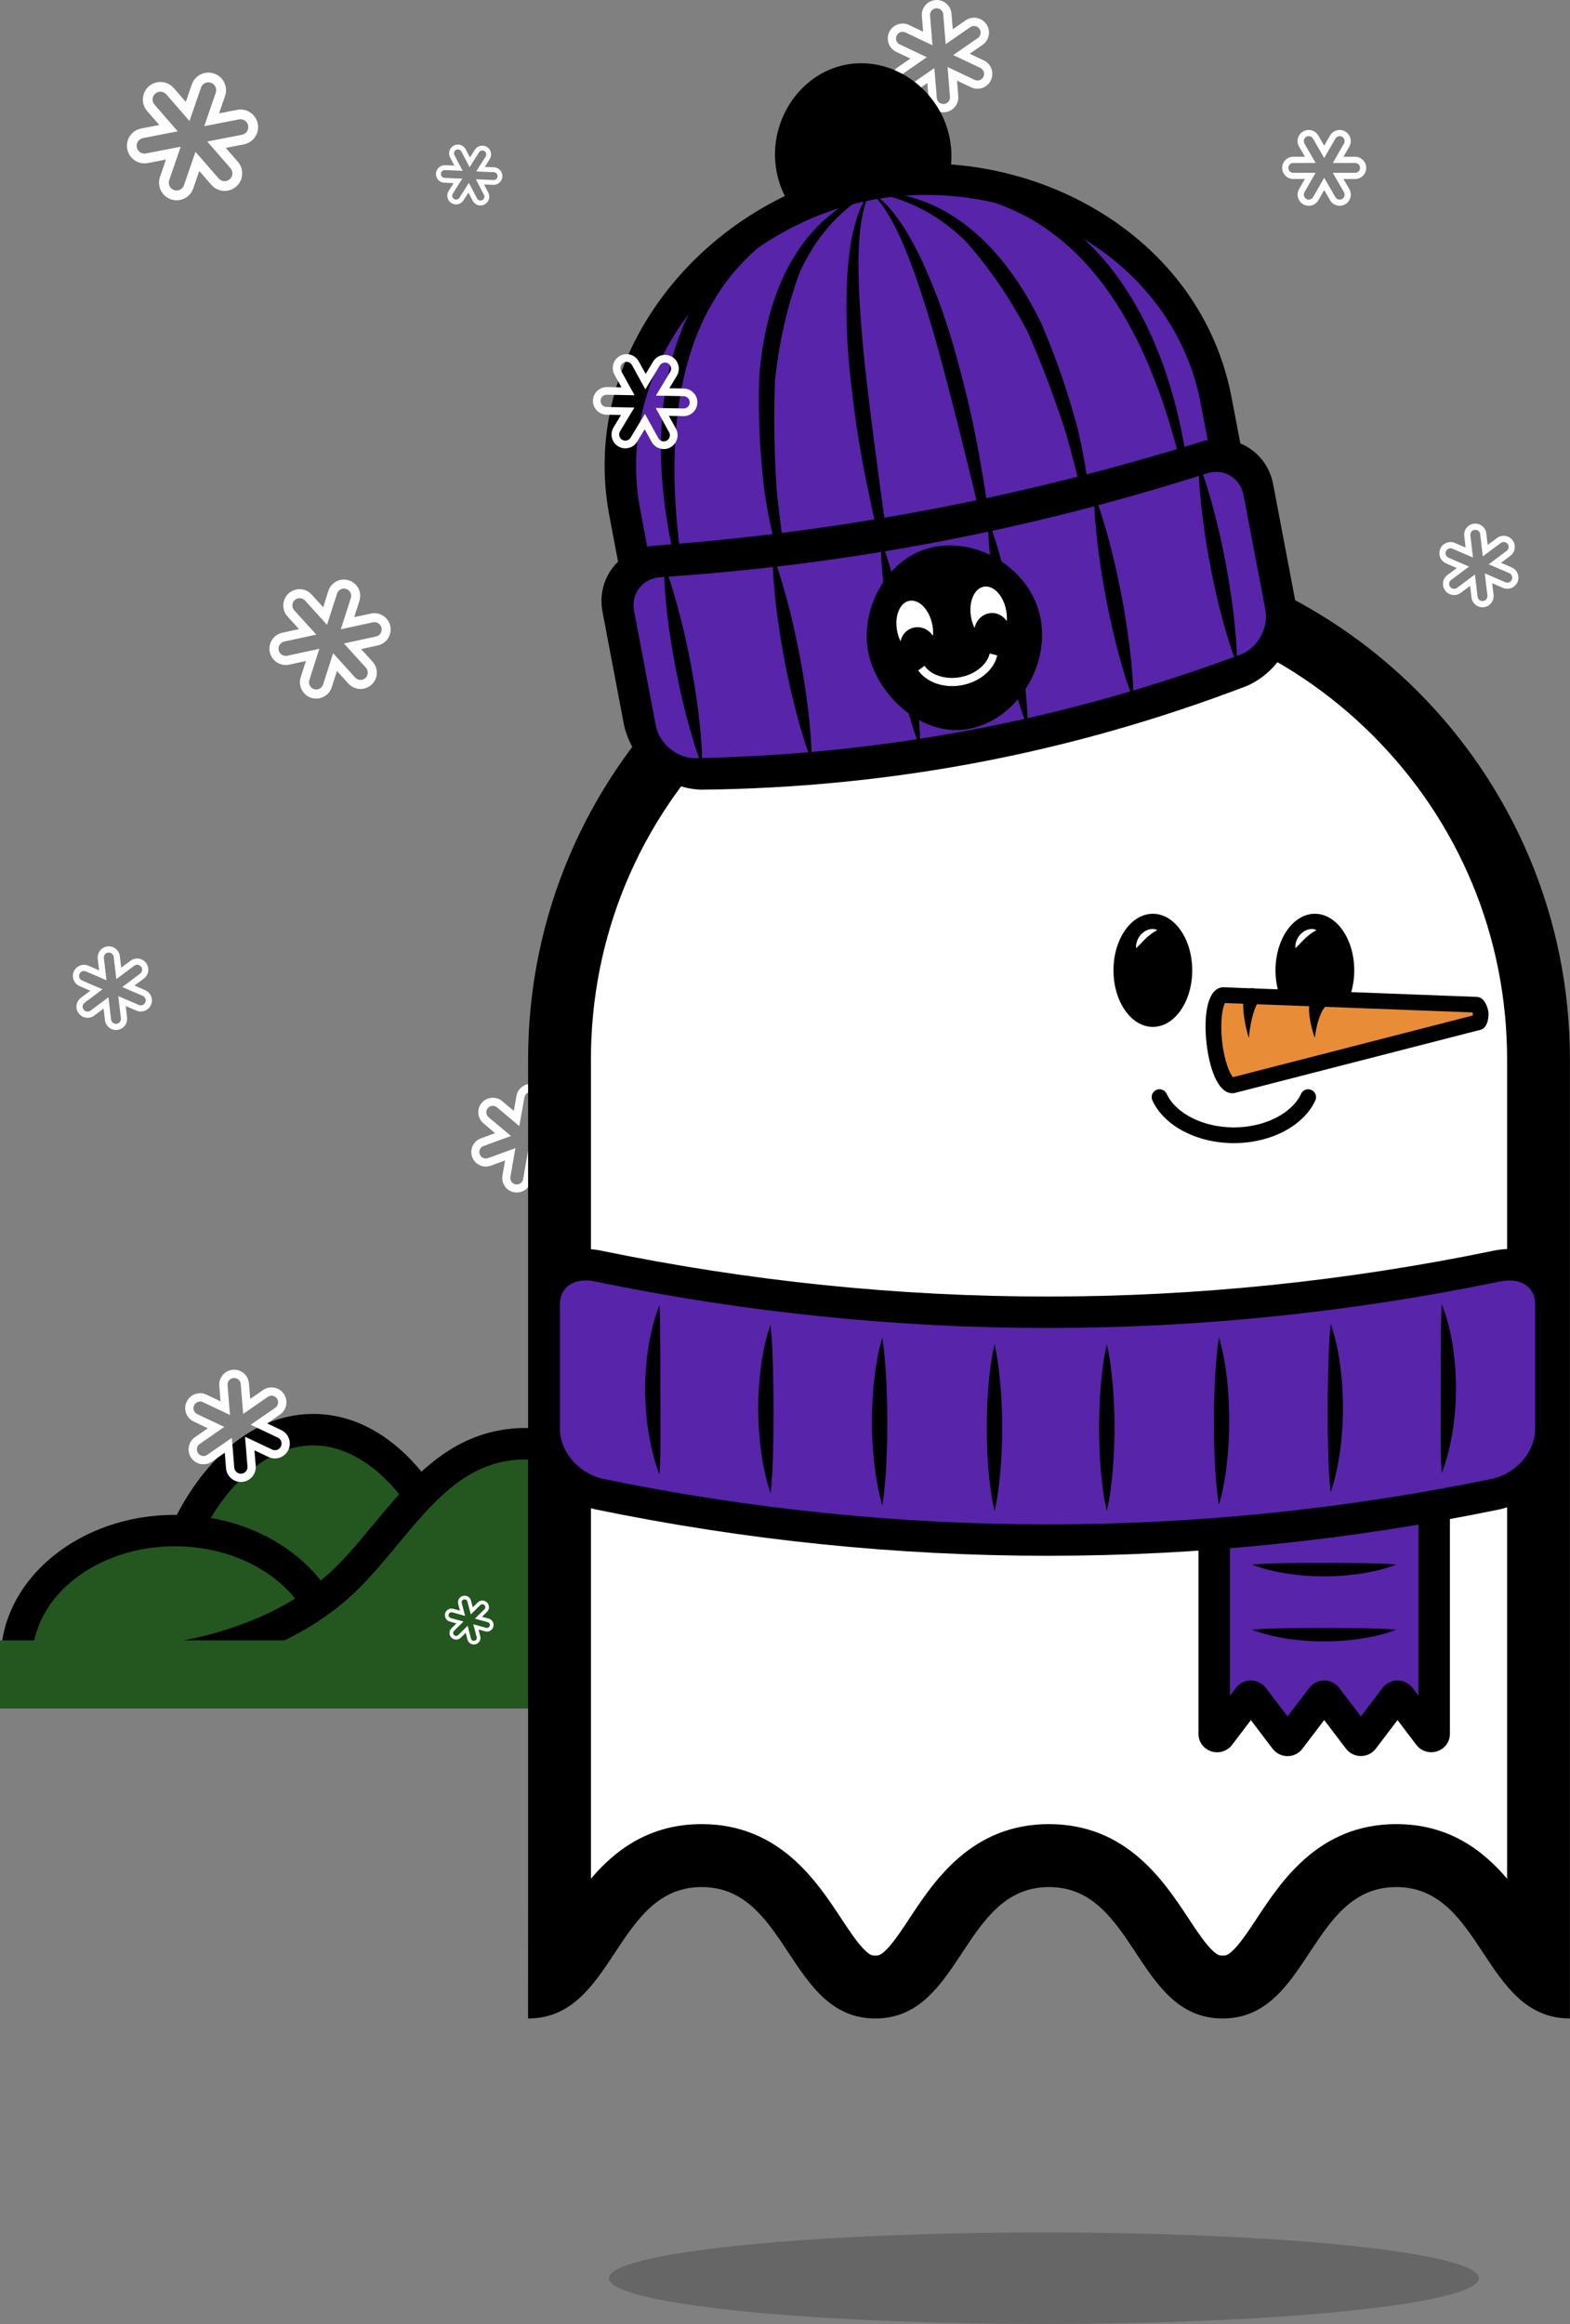 <?xml version="1.0" encoding="utf-8"?>
<!-- Generator: Adobe Illustrator 25.3.1, SVG Export Plug-In . SVG Version: 6.00 Build 0)  -->
<svg version="1.1" id="Layer_1" xmlns="http://www.w3.org/2000/svg" xmlns:xlink="http://www.w3.org/1999/xlink" x="0px" y="0px"
	 viewBox="0 0 500 740" style="enable-background:new 0 0 500 740;" xml:space="preserve">
<rect x="0" y="0" width="500" height="740" fill="#808080" stroke="none"/>
<style type="text/css">
	.st0{fill:#245620;}
	.st1{fill:#FFFFFF;}
	.st2{opacity:0.2;}
	.st3{fill:#5824AA;}
	.st4{fill:#E88C38;}
</style>
<path class="st0" d="M50.09,528.34c0-36.81,22.24-73.11,49.67-73.11s49.67,36.31,49.67,73.11"/>
<path d="M154.43,528.34h-10.01c0-35.64-21.29-68.1-44.67-68.1s-44.67,32.46-44.67,68.1H45.08c0-36.95,22.46-78.12,54.68-78.12
	S154.43,491.39,154.43,528.34z"/>
<path class="st0" d="M106.14,528.34c0-22.63-22.59-40.98-50.45-40.98S5.25,505.71,5.25,528.34"/>
<path d="M111.15,528.34h-10.01c0-19.84-20.38-35.98-45.44-35.98s-45.44,16.14-45.44,35.98H0.24c0-25.36,24.88-45.99,55.45-45.99
	S111.15,502.98,111.15,528.34z"/>
<path class="st0" d="M225.82,529.61v-41.98c-76.39-61.11-90.96-6.32-118.38,17.7S39.7,529.61,39.7,529.61"/>
<path d="M39.73,534.62l-0.06-10.01c0.38,0,38.83-0.57,64.47-23.04c5.06-4.43,9.7-10.02,14.61-15.95
	c10.67-12.87,21.7-26.17,38.97-29.91c19.43-4.22,42.07,4.68,71.23,28.01l1.88,1.5v44.39h-10.01v-39.56
	c-25.36-19.92-45.32-27.95-60.97-24.56c-13.89,3.01-23.36,14.43-33.39,26.52c-4.94,5.96-10.06,12.13-15.72,17.09
	C82.24,534.06,41.45,534.61,39.73,534.62z"/>
<rect y="522.32" class="st0" width="212.28" height="21.69"/>
<path class="st1" d="M313.32,19.24l-4.49-2.13l4.09-2.83c2.15-1.49,2.69-4.45,1.2-6.6c-0.96-1.39-2.6-2.17-4.29-2.03
	c-0.83,0.07-1.63,0.35-2.31,0.83l-4.09,2.83l-0.4-4.95c-0.21-2.61-2.5-4.55-5.11-4.34c-2.61,0.21-4.55,2.5-4.34,5.11l0.4,4.95
	l-4.49-2.13c-0.75-0.36-1.58-0.51-2.41-0.44c-1.68,0.14-3.18,1.17-3.9,2.7c-1.12,2.36-0.11,5.19,2.26,6.31l4.49,2.13l-4.09,2.83
	c-2.15,1.49-2.69,4.45-1.2,6.6c0.96,1.39,2.6,2.17,4.29,2.03c0.83-0.07,1.63-0.35,2.31-0.83l4.09-2.83l0.4,4.95
	c0.21,2.61,2.5,4.55,5.11,4.34c2.61-0.21,4.55-2.5,4.34-5.11l-0.4-4.95l4.49,2.13c0.75,0.36,1.58,0.51,2.41,0.44
	c1.68-0.14,3.18-1.17,3.9-2.7C316.69,23.19,315.68,20.36,313.32,19.24z M313.19,24.42c-0.33,0.71-1.01,1.14-1.73,1.2
	c-0.36,0.03-0.72-0.03-1.07-0.2l-8.62-4.08l0.77,9.5c0.09,1.16-0.77,2.18-1.93,2.27c-1.16,0.09-2.18-0.77-2.27-1.93l-0.77-9.5
	l-7.84,5.42c-0.32,0.22-0.67,0.34-1.02,0.37c-0.73,0.06-1.46-0.26-1.91-0.9c-0.66-0.96-0.42-2.27,0.53-2.93l7.84-5.42l-8.62-4.08
	c-1.05-0.5-1.5-1.75-1-2.81c0.5-1.05,1.75-1.5,2.81-1l8.61,4.08l-0.77-9.5c-0.09-1.16,0.77-2.18,1.93-2.27
	c1.16-0.09,2.18,0.77,2.27,1.93l0.77,9.5l7.84-5.42c0.96-0.66,2.27-0.42,2.93,0.53c0.66,0.96,0.42,2.27-0.53,2.93l-7.84,5.42
	l8.62,4.08C313.24,22.12,313.69,23.37,313.19,24.42z"/>
<path class="st1" d="M177.31,353.68l-4.56,1.66l0.84-4.78c0.44-2.51-1.24-4.92-3.75-5.36c-1.62-0.29-3.29,0.32-4.35,1.58
	c-0.52,0.62-0.87,1.37-1.01,2.17l-0.84,4.78l-3.72-3.12c-1.95-1.64-4.88-1.38-6.52,0.57c-1.64,1.95-1.38,4.88,0.57,6.52l3.72,3.12
	l-4.56,1.66c-0.76,0.28-1.44,0.75-1.96,1.37c-1.06,1.26-1.37,3.01-0.8,4.56c0.87,2.4,3.53,3.64,5.93,2.76l4.56-1.66l-0.84,4.78
	c-0.44,2.51,1.24,4.92,3.75,5.36c1.62,0.29,3.29-0.32,4.35-1.58c0.52-0.62,0.87-1.37,1.01-2.17l0.84-4.77l3.72,3.12
	c1.95,1.64,4.88,1.38,6.52-0.57c1.64-1.95,1.38-4.88-0.57-6.52l-3.72-3.12l4.56-1.66c0.76-0.28,1.44-0.75,1.96-1.37
	c1.06-1.26,1.37-3.01,0.8-4.56C182.37,354.05,179.71,352.81,177.31,353.68z M180.82,357.33c0.26,0.72,0.1,1.48-0.36,2.03
	c-0.22,0.27-0.52,0.48-0.87,0.61l-8.74,3.18l7.13,5.98c0.87,0.73,0.98,2.03,0.25,2.9c-0.73,0.87-2.03,0.98-2.9,0.25l-7.13-5.98
	l-1.61,9.16c-0.06,0.37-0.22,0.7-0.45,0.96c-0.46,0.54-1.18,0.84-1.93,0.71c-1.12-0.2-1.87-1.26-1.67-2.38l1.61-9.16l-8.74,3.18
	c-1.07,0.39-2.25-0.16-2.64-1.23c-0.39-1.07,0.16-2.25,1.23-2.64l8.74-3.18l-7.13-5.98c-0.87-0.73-0.98-2.03-0.25-2.9
	c0.73-0.87,2.03-0.98,2.9-0.25l7.13,5.98l1.61-9.16c0.2-1.12,1.26-1.87,2.38-1.67c1.12,0.2,1.87,1.26,1.67,2.38l-1.61,9.16
	l8.74-3.18C179.26,355.71,180.44,356.26,180.82,357.33z"/>
<ellipse class="st2" cx="332.45" cy="725.42" rx="138.53" ry="14.58"/>
<path class="st1" d="M389.39,632.7c-8.05,0-12.36-5.94-19.3-16.43c-7.48-11.33-16.79-25.42-36.01-25.42
	c-19.21,0-28.52,14.09-36,25.42c-6.93,10.5-11.25,16.43-19.3,16.43s-12.36-5.94-19.3-16.43c-7.48-11.33-16.79-25.42-36-25.42
	s-28.52,14.09-36,25.42c-3.49,5.28-6.31,9.4-9.28,12.2l0-20.23V337.37c0-85.96,69.93-155.89,155.89-155.89
	c85.96,0,155.89,69.93,155.89,155.89l0,291.09c-2.97-2.8-5.8-6.92-9.29-12.21c-7.48-11.32-16.8-25.42-36.01-25.42
	c-19.21,0-28.52,14.09-36,25.42C401.75,626.76,397.44,632.7,389.39,632.7z"/>
<path d="M334.09,191.49c38.97,0,75.6,15.17,103.15,42.73c27.55,27.55,42.73,64.19,42.73,103.15v260.85
	c-7.71-9.07-18.56-17.39-35.28-17.39c-24.6,0-36.49,18-44.36,29.91c-2.84,4.3-5.53,8.37-7.99,10.6c-1.47,1.34-2.06,1.34-2.96,1.34
	c-0.89,0-1.48,0-2.96-1.34c-2.46-2.23-5.15-6.3-7.99-10.6c-7.87-11.91-19.76-29.91-44.36-29.91c-24.6,0-36.49,18-44.36,29.91
	c-2.84,4.3-5.53,8.37-7.99,10.6c-1.47,1.34-2.06,1.34-2.96,1.34c-0.89,0-1.48,0-2.95-1.34c-2.46-2.23-5.15-6.3-7.99-10.6
	c-7.87-11.91-19.76-29.91-44.36-29.91c-16.72,0-27.57,8.31-35.27,17.38V337.37c0-38.97,15.17-75.6,42.73-103.15
	C258.49,206.67,295.13,191.49,334.09,191.49 M334.09,171.47c-91.63,0-165.91,74.28-165.91,165.91v270.86l-0.01,34.48
	c27.65,0,27.65-41.85,55.3-41.85c27.65,0,27.65,41.85,55.3,41.85c27.65,0,27.65-41.85,55.3-41.85c27.65,0,27.65,41.85,55.3,41.85
	c27.65,0,27.65-41.85,55.3-41.85c27.65,0,27.65,41.85,55.31,41.85l0-34.48V337.37C500,245.75,425.72,171.47,334.09,171.47
	L334.09,171.47z"/>
<path d="M392.95,363.99c-11.77,0-22.2-5.47-25.95-13.6c-0.58-1.26-0.03-2.74,1.23-3.32c1.26-0.58,2.74-0.03,3.32,1.22
	c2.9,6.3,11.71,10.7,21.4,10.7s18.5-4.4,21.4-10.7c0.58-1.26,2.07-1.8,3.32-1.22c1.26,0.58,1.8,2.07,1.23,3.32
	C415.14,358.53,404.72,363.99,392.95,363.99z"/>
<ellipse cx="367.15" cy="308.97" rx="12.54" ry="18.01"/>
<path d="M418.75,290.96c-6.92,0-12.54,8.08-12.54,18.01s5.63,18.01,12.54,18.01c6.92,0,12.54-8.08,12.54-18.01
	S425.66,290.96,418.75,290.96z"/>
<path class="st1" d="M361.83,301.89c-0.1-0.88,0.08-1.72,0.39-2.51c0.32-0.78,0.81-1.52,1.45-2.12c0.63-0.6,1.42-1.08,2.29-1.31
	c0.86-0.22,1.81-0.21,2.59,0.21c-0.78,0.42-1.39,0.8-1.95,1.22c-0.56,0.41-1.06,0.85-1.56,1.32c-0.5,0.47-0.99,0.97-1.5,1.51
	C363.02,300.75,362.5,301.32,361.83,301.89z"/>
<path class="st1" d="M412.55,301.89c-0.1-0.88,0.08-1.72,0.39-2.51c0.32-0.78,0.81-1.52,1.45-2.12c0.63-0.6,1.42-1.08,2.29-1.31
	c0.86-0.22,1.81-0.21,2.59,0.21c-0.78,0.42-1.39,0.8-1.95,1.22c-0.56,0.41-1.06,0.85-1.56,1.32c-0.5,0.47-0.99,0.97-1.5,1.51
	C413.74,300.75,413.22,301.32,412.55,301.89z"/>
<path d="M302.49,44.19c-2.98-15.64-18.11-26.45-33.06-23.6c-14.94,2.84-25.07,18.45-22.1,34.09c1.39,7.32,5.64,14.1,11.66,18.59
	c4.96,3.7,10.67,5.63,16.49,5.63c1.64,0,3.3-0.15,4.94-0.47c7.46-1.42,13.87-5.91,18.04-12.66
	C302.42,59.38,303.89,51.51,302.49,44.19z"/>
<path class="st3" d="M387.31,127.53c-9.48-50.04-62.78-77.86-110.63-68.77c-47.85,9.09-87.23,54.53-77.69,104.55
	c3.44,18.16,6.87,36.31,10.31,54.47c64.9-1.15,127.56-12.53,188.64-34.49C394.4,164.71,390.85,146.12,387.31,127.53z"/>
<path d="M205.17,222.87l-11.1-58.62c-4.76-24.98,1.74-50.42,18.3-71.64c15.56-19.94,38.66-34.07,63.38-38.76
	c24.71-4.7,51.38-0.02,73.18,12.82c23.19,13.66,38.57,34.95,43.3,59.94l11.44,59.96l-4.02,1.45
	c-60.96,21.92-124.97,33.63-190.25,34.79L205.17,222.87z M294.95,62.06c-5.82,0-11.63,0.53-17.33,1.61
	c-22.36,4.25-43.26,17.04-57.35,35.09c-14.76,18.91-20.57,41.5-16.36,63.61l9.52,50.31c61.28-1.52,121.39-12.51,178.79-32.67
	l-9.83-51.55c-4.19-22.11-17.88-41-38.55-53.18C329.14,66.62,311.99,62.06,294.95,62.06z"/>
<path d="M219.86,194.63c-2.58-6.77-4.4-13.7-5.93-20.65c-1.45-6.96-2.52-13.98-3.03-21.02c-0.57-7.04-0.53-14.11,0.05-21.14
	c0.64-7.02,1.91-14.02,4-20.81c2.17-6.75,5.09-13.34,9.05-19.3c3.96-5.94,8.82-11.32,14.46-15.66c2.8-2.19,5.78-4.12,8.86-5.83
	c3.09-1.7,6.31-3.11,9.56-4.39c6.58-2.37,13.38-3.96,20.24-4.68c-6.64,1.88-13.14,4.12-19.26,7.09c-6.11,2.97-11.84,6.65-16.9,11.05
	c-2.51,2.23-4.86,4.62-7.06,7.14c-2.17,2.55-4.12,5.27-5.88,8.11c-3.57,5.65-6.28,11.85-8.25,18.28c-2.07,6.4-3.29,13.1-4.07,19.85
	c-0.82,6.75-0.97,13.61-0.86,20.48c0.17,6.88,0.68,13.79,1.54,20.7C217.23,180.77,218.37,187.69,219.86,194.63z"/>
<path d="M252.31,191.89c-2.18-5.76-3.83-11.66-5.33-17.58c-1.44-5.93-2.65-11.92-3.54-17.94c-1.49-12.46-2.04-23.87-1.64-36.41
	c0.25-3.04,0.59-6.07,1.04-9.09c0.49-3.01,1.08-6.01,1.83-8.98c0.74-2.97,1.64-5.9,2.72-8.76c1.07-2.87,2.3-5.67,3.76-8.36
	c2.88-5.38,6.54-10.35,10.98-14.41c2.23-2,4.58-3.85,7.12-5.38c2.53-1.53,5.17-2.82,7.9-3.83c-2.48,1.55-4.87,3.21-7.1,5.05
	c-2.23,1.84-4.29,3.87-6.17,6.04c-3.82,4.3-6.81,9.28-9.22,14.51c-4.2,11.65-6.36,21.58-7.82,33.89
	c-0.5,12.03-0.27,23.51,0.52,35.52C248.64,168.19,250.29,179.97,252.31,191.89z"/>
<path d="M284.57,187.48c-3.33-10.17-5.97-20.78-8.06-31.27c-2.25-10.47-4.01-21.2-5.2-31.84c-1.33-10.57-2.03-21.62-1.66-32.28
	c0.14-5.4,0.61-10.81,1.58-16.14c0.53-2.65,1.16-5.3,2.09-7.83c0.91-2.53,2.14-4.98,3.82-6.97c-1.22,2.34-1.99,4.85-2.49,7.42
	c-0.5,2.57-0.82,5.17-0.98,7.8c-0.19,2.62-0.27,5.25-0.26,7.89c0.01,2.64,0.04,5.28,0.16,7.92c0.46,10.58,1.47,21.21,2.74,31.72
	c1.22,10.59,2.63,21.16,4.06,31.73C281.85,166.24,283.3,176.85,284.57,187.48z"/>
<path d="M379.38,164.32c-1.15-7-2.63-13.86-4.39-20.6c-1.74-6.75-3.8-13.36-6.16-19.82c-2.43-6.43-5.07-12.76-8.32-18.74
	c-3.2-5.99-6.79-11.77-11.06-16.97c-4.19-5.26-8.98-10.03-14.38-13.98c-2.68-2-5.5-3.82-8.45-5.39c-2.97-1.54-6.03-2.9-9.18-4.06
	c-6.33-2.24-13-3.55-19.78-4.08c-6.78-0.51-13.65-0.22-20.52,0.47c6.65-1.85,13.56-2.86,20.55-3.07c3.49,0,7.01,0.12,10.51,0.57
	c3.49,0.46,6.97,1.17,10.38,2.17c6.83,1.96,13.33,5.18,19.19,9.26c5.87,4.09,11.01,9.15,15.5,14.63
	c4.44,5.55,8.18,11.59,11.36,17.89c3.12,6.33,5.75,12.89,7.8,19.65c2.1,6.74,3.69,13.66,4.89,20.67
	C378.44,149.96,379.29,157.08,379.38,164.32z"/>
<path d="M348.19,173.67c-2.49-11.83-5.29-23.4-8.5-35.06c-3.67-11.47-7.67-22.23-12.54-33.24c-5.87-10.91-11.52-19.36-19.7-28.66
	c-4.16-3.97-8.77-7.52-13.9-10.11c-2.55-1.34-5.21-2.46-7.96-3.36c-2.75-0.89-5.58-1.56-8.45-2.1c2.91-0.06,5.84,0.17,8.75,0.67
	c2.92,0.49,5.78,1.35,8.59,2.4c5.61,2.15,10.84,5.42,15.5,9.38c2.34,1.96,4.52,4.12,6.57,6.4c2.06,2.27,3.97,4.66,5.75,7.15
	c1.78,2.49,3.43,5.06,4.99,7.69c1.53,2.64,2.96,5.34,4.3,8.07c4.97,11.52,8.64,22.34,11.83,34.48c1.38,5.93,2.44,11.94,3.28,17.99
	C347.48,161.42,348.11,167.52,348.19,173.67z"/>
<path d="M316.56,181.4c-2.71-10.36-5.26-20.76-7.77-31.17c-2.55-10.35-5.12-20.7-7.86-31.01c-2.67-10.24-5.63-20.51-9.09-30.52
	c-0.85-2.51-1.8-4.97-2.76-7.43c-0.96-2.46-2-4.88-3.14-7.25c-1.11-2.38-2.36-4.69-3.77-6.89c-1.41-2.21-3.04-4.26-5.03-5.99
	c2.3,1.24,4.34,3.06,6.11,5.08c1.79,2.02,3.35,4.25,4.82,6.52c2.86,4.6,5.28,9.46,7.39,14.44c4.25,9.78,7.65,20.31,10.29,30.64
	c2.8,10.33,5.1,20.96,6.84,31.52C314.49,159.88,315.92,170.72,316.56,181.4z"/>
<path class="st3" d="M222.27,246.43c-8.59,0.01-16.89-7.07-18.48-15.47c-2.29-12.07-4.58-24.14-6.87-36.21
	c-1.59-8.4,4.04-15.47,12.56-15.99c59.34-4.16,117.01-15.12,173.74-33.01c8.11-2.64,15.95,1.88,17.55,10.27
	c2.3,12.07,4.59,24.14,6.89,36.21c1.6,8.39-3.52,18.02-11.52,21.16C339.91,234.62,282.37,245.56,222.27,246.43z"/>
<path d="M384.18,150.77c5.47-1.81,10.78,1.28,11.86,6.97c2.31,12.13,4.62,24.26,6.94,36.39c1.09,5.7-2.39,12.14-7.79,14.24
	c-56.27,20.98-113.82,31.92-173.86,33.04c-5.8,0.03-11.4-4.69-12.48-10.39c-2.3-12.13-4.6-24.27-6.9-36.4
	c-1.08-5.7,2.73-10.52,8.48-10.84C269.82,179.86,327.49,168.91,384.18,150.77 M382.26,140.73
	c-56.77,17.65-114.45,28.61-173.73,33.01c-10.89,0.7-18.72,10.26-16.64,21.1c2.28,12.01,4.56,24.01,6.84,36.02
	c2.54,11.43,12.74,20.14,24.48,20.59c60.16-0.63,117.69-11.56,173.88-33.04c10.76-4.73,17.05-16.57,15.22-28.14
	c-2.28-12.01-4.56-24.01-6.84-36.02C403.44,143.41,392.66,137.39,382.26,140.73L382.26,140.73z"/>
<path d="M211.46,179.66c2.05,5.29,3.6,10.62,5,15.97c1.38,5.35,2.57,10.7,3.58,16.07c1.02,5.37,1.86,10.74,2.5,16.11
	c0.62,5.37,1.09,10.75,1.05,16.11c-2.07-5.35-3.62-10.69-5.02-16.03c-1.38-5.34-2.56-10.68-3.57-16.02
	c-1.01-5.34-1.85-10.69-2.49-16.05C211.91,190.45,211.43,185.08,211.46,179.66z"/>
<path d="M246.06,176.62c2.07,5.37,3.64,10.79,5.06,16.24c1.4,5.45,2.61,10.92,3.65,16.41c1.04,5.49,1.9,11,2.57,16.52
	c0.65,5.52,1.14,11.06,1.13,16.63c-2.08-5.4-3.66-10.83-5.08-16.28c-1.4-5.45-2.61-10.91-3.64-16.38
	c-1.03-5.48-1.89-10.97-2.56-16.48C246.56,187.75,246.06,182.22,246.06,176.62z"/>
<path d="M280.48,171.84c2.08,5.38,3.66,10.84,5.1,16.32c1.42,5.49,2.64,11.01,3.69,16.56c1.06,5.55,1.94,11.12,2.62,16.73
	c0.67,5.61,1.18,11.24,1.2,16.95c-2.09-5.39-3.68-10.85-5.11-16.34c-1.41-5.49-2.64-11.01-3.68-16.55
	c-1.05-5.54-1.93-11.11-2.61-16.72C281.02,183.19,280.51,177.56,280.48,171.84z"/>
<path d="M314.63,165.36c2.07,5.33,3.66,10.75,5.09,16.21c1.42,5.46,2.64,10.97,3.7,16.51c1.06,5.54,1.95,11.12,2.65,16.75
	c0.68,5.63,1.2,11.29,1.24,17.07c-2.08-5.31-3.67-10.74-5.1-16.2c-1.42-5.47-2.64-10.98-3.69-16.53
	c-1.05-5.55-1.94-11.13-2.64-16.76C315.2,176.78,314.67,171.12,314.63,165.36z"/>
<path d="M348.4,157.17c2.05,5.21,3.62,10.54,5.04,15.91c1.4,5.37,2.62,10.8,3.67,16.27c1.05,5.47,1.93,10.99,2.63,16.57
	c0.67,5.59,1.2,11.22,1.25,17.01c-2.05-5.17-3.62-10.51-5.05-15.88c-1.4-5.38-2.62-10.82-3.67-16.31
	c-1.05-5.49-1.93-11.02-2.62-16.6C348.97,168.55,348.44,162.92,348.4,157.17z"/>
<path d="M381.7,147.31c2.01,5.03,3.54,10.21,4.93,15.42c1.37,5.22,2.55,10.51,3.57,15.85c1.02,5.34,1.88,10.74,2.56,16.21
	c0.66,5.48,1.17,11.02,1.21,16.75c-2.01-4.97-3.54-10.14-4.93-15.37c-1.37-5.23-2.56-10.54-3.58-15.91
	c-1.02-5.37-1.89-10.79-2.56-16.27C382.25,158.51,381.74,152.98,381.7,147.31z"/>
<path d="M331.41,197.02c2.77,14.79-7.08,31.38-21.84,34.86c-15.64,3.69-30.47-10.63-33.1-24.42c-2.64-13.84,6.4-31.21,22.09-33.5
	C313.31,171.79,328.65,182.23,331.41,197.02z"/>
<path class="st1" d="M306.36,218.17c-5.71,1.08-11.31-0.87-13.93-4.72c0.8-0.57,1.21-0.86,2.01-1.44c2.02,2.98,6.73,4.49,11.43,3.6
	c4.7-0.89,8.53-4.01,9.32-7.52c0.96,0.24,1.44,0.37,2.4,0.61C316.57,213.24,312.07,217.09,306.36,218.17z"/>
<path class="st1" d="M314.83,195.32c2.3-0.49,4.56,0.56,5.8,2.48c0.09-1.1,0.02-2.29-0.2-3.49c-0.91-4.79-4.14-8.12-7.22-7.48
	c-3.08,0.65-4.83,5.03-3.92,9.83c0.23,1.2,0.61,2.32,1.09,3.31C310.83,197.69,312.52,195.81,314.83,195.32z"/>
<path class="st1" d="M291.29,199.79c2.32-0.39,4.59,0.74,5.84,2.69c0.09-1.09,0.03-2.27-0.2-3.47c-0.91-4.8-4.16-8.23-7.25-7.71
	c-3.1,0.53-4.88,4.81-3.97,9.6c0.23,1.2,0.6,2.32,1.09,3.32C287.25,201.98,288.97,200.18,291.29,199.79z"/>
<path class="st4" d="M392.99,345.49l77.91-20.03c0.16-0.04,0.78-1.5,0.63-2.87c-0.15-1.37-1.06-2.66-1.23-2.67l-80.39-3.05
	c-0.13-0.02-0.26-0.03-0.38-0.02c-2.42,0.26-3.69,6.9-2.84,14.84c0.85,7.94,3.5,14.16,5.92,13.9
	C392.75,345.58,392.87,345.54,392.99,345.49z"/>
<path d="M392.45,348.1c-4.79,0-7.43-8.6-8.23-16.14c-0.84-7.78-0.01-17.05,5.06-17.59c0.28-0.03,0.57-0.03,0.87,0.01l80.26,3.05
	c2.56,0.11,3.52,3.95,3.62,4.9c0.1,0.95-0.02,4.91-2.49,5.56l-77.8,20c-0.29,0.1-0.57,0.16-0.85,0.19
	C392.74,348.1,392.59,348.1,392.45,348.1z M390.13,319.38c-0.73,1.19-1.64,5.51-0.94,12.04c0.7,6.53,2.5,10.56,3.47,11.57
	l76.38-19.64c0.02-0.17,0.03-0.34,0.02-0.5c-0.02-0.16-0.06-0.32-0.12-0.48L390.13,319.38z"/>
<path d="M400.89,318.76c-0.47,0.65-0.9,1.53-1.25,2.46c-0.35,0.94-0.65,1.93-0.9,2.95c-0.51,2.04-0.82,4.17-1.02,6.34
	c-0.63-2.08-1.16-4.22-1.48-6.44c-0.16-1.11-0.27-2.25-0.31-3.42c-0.03-1.18,0.02-2.38,0.31-3.73l0.05-0.21
	c0.3-1.39,1.67-2.28,3.06-1.98s2.28,1.67,1.98,3.06C401.25,318.15,401.09,318.48,400.89,318.76z"/>
<path d="M421.75,320.91c-0.41,0.48-0.8,1.18-1.12,1.93c-0.33,0.75-0.61,1.56-0.85,2.4c-0.49,1.67-0.83,3.43-1.06,5.23
	c-0.6-1.71-1.1-3.48-1.44-5.34c-0.17-0.93-0.3-1.88-0.36-2.87c-0.05-0.99-0.05-2.02,0.18-3.2l0.07-0.36
	c0.27-1.43,1.65-2.36,3.08-2.09c1.43,0.27,2.36,1.65,2.09,3.08C422.24,320.16,422.03,320.58,421.75,320.91z"/>
<path class="st3" d="M456.75,454.01v98.11c0,0.81-1.19,1.13-1.7,0.46l-9.2-12.12c-0.37-0.48-1.17-0.48-1.54,0l-10.13,13.35
	c-0.37,0.48-1.17,0.48-1.54,0l-10.14-13.35c-0.37-0.48-1.17-0.48-1.54,0l-10.14,13.35c-0.37,0.48-1.17,0.48-1.54,0l-10.14-13.35
	c-0.37-0.48-1.17-0.48-1.54,0l-9.21,12.13c-0.51,0.67-1.7,0.35-1.7-0.46v-98.1"/>
<path d="M410.05,559.18c-1.86,0-3.64-0.87-4.75-2.34l-6.93-9.12l-6,7.89c-1.54,2.03-4.23,2.85-6.68,2.03
	c-2.4-0.81-4.01-3.02-4.01-5.52v-98.1h10.01v85.94l1.92-2.53c1.11-1.46,2.89-2.34,4.75-2.34s3.64,0.88,4.76,2.34l6.93,9.11
	l6.92-9.11c1.11-1.46,2.89-2.34,4.75-2.34c0,0,0,0,0,0c1.86,0,3.64,0.88,4.76,2.34l6.92,9.11l6.92-9.11
	c1.11-1.46,2.89-2.34,4.75-2.34c0,0,0,0,0,0c1.86,0,3.64,0.88,4.76,2.34l1.91,2.51v-85.94h10.01v98.11c0,2.49-1.61,4.71-4,5.51
	c-2.45,0.83-5.14,0.01-6.69-2.03l-5.99-7.89l-6.92,9.11c-1.12,1.47-2.89,2.34-4.76,2.34c0,0,0,0,0,0c-1.86,0-3.64-0.88-4.75-2.35
	l-6.92-9.11l-6.92,9.11C413.7,558.3,411.92,559.18,410.05,559.18C410.06,559.18,410.05,559.18,410.05,559.18z M436.62,550.78
	L436.62,550.78C436.62,550.78,436.62,550.78,436.62,550.78z M384.4,549.56C384.4,549.56,384.4,549.57,384.4,549.56L384.4,549.56z"/>
<path d="M444.7,498.19c-3.65,1.41-7.46,2.28-11.32,2.88c-3.86,0.58-7.76,0.87-11.67,0.87c-3.91,0-7.81-0.28-11.67-0.86
	c-3.85-0.6-7.67-1.47-11.32-2.89c3.96-0.35,7.8-0.41,11.61-0.48c3.81-0.05,7.59-0.07,11.37-0.06c3.78,0,7.56,0.02,11.37,0.07
	C436.9,497.78,440.74,497.84,444.7,498.19z"/>
<path d="M444.7,518.91c-3.65,1.41-7.46,2.28-11.32,2.88c-3.86,0.58-7.76,0.87-11.67,0.87c-3.91,0-7.81-0.28-11.67-0.86
	c-3.85-0.6-7.67-1.47-11.32-2.89c3.96-0.35,7.8-0.41,11.61-0.48c3.81-0.05,7.59-0.07,11.37-0.06c3.78,0,7.56,0.02,11.37,0.07
	C436.9,518.5,440.74,518.57,444.7,518.91z"/>
<path class="st3" d="M476.63,475.7c-94.99,19.6-191.05,19.6-286.03,0c-9.8-2.43-16.94-10.78-17.27-20.12c0-13.42,0-26.84,0-40.26
	c0-8.91,7.71-14.23,17.27-12.16c94.98,19.6,191.05,19.6,286.03,0c9.56-2.07,17.27,3.25,17.27,12.16c0,13.42,0,26.84,0,40.26
	C493.56,464.92,486.43,473.27,476.63,475.7z"/>
<path d="M333.61,495.39c-48.12,0-96.24-4.93-144.03-14.79l-0.19-0.04c-11.99-2.97-20.65-13.17-21.07-24.8l0-0.18v-40.26
	c0-5.52,2.22-10.35,6.26-13.61c4.43-3.58,10.66-4.83,17.07-3.44c94.18,19.43,189.74,19.43,283.96-0.01
	c6.37-1.38,12.58-0.12,17.02,3.45c4.04,3.26,6.26,8.09,6.26,13.61l0,40.44c-0.41,11.63-9.07,21.83-21.06,24.8l-0.19,0.04
	C429.86,490.46,381.73,495.39,333.61,495.39z M191.71,470.82c94.16,19.42,189.65,19.42,283.8,0c7.48-1.89,13.08-8.32,13.37-15.33
	v-40.17c0-2.47-0.88-4.48-2.54-5.82c-2.07-1.67-5.22-2.2-8.66-1.45c-95.62,19.73-192.53,19.73-288.1,0.01
	c-3.49-0.76-6.64-0.23-8.71,1.44c-1.66,1.34-2.54,3.35-2.54,5.82v40.17C178.63,462.5,184.23,468.93,191.71,470.82z"/>
<path d="M210.02,415.64c0.24,4.82,0.23,9.42,0.26,13.97c0.01,4.54,0.01,9.02,0.03,13.46c0.02,4.44,0.04,8.85,0.04,13.26
	c-0.02,4.4-0.01,8.8-0.32,13.21c-1.74-4.51-2.8-9.09-3.53-13.69c-0.71-4.59-1.04-9.2-1.02-13.76c0.02-4.57,0.38-9.1,1.09-13.54
	C207.3,424.1,208.35,419.74,210.02,415.64z"/>
<path d="M245.39,421.79c0.49,4.71,0.64,9.26,0.78,13.78c0.11,4.51,0.16,8.97,0.17,13.4c0.01,4.44-0.03,8.85-0.14,13.26
	c-0.13,4.41-0.28,8.81-0.81,13.24c-1.52-4.49-2.42-9.03-3.04-13.58c-0.6-4.54-0.89-9.09-0.88-13.62c0.01-4.52,0.31-9.02,0.92-13.46
	C243.01,430.38,243.91,425.99,245.39,421.79z"/>
<path d="M280.98,425.91c0.72,4.6,1.04,9.1,1.28,13.58c0.22,4.48,0.32,8.92,0.32,13.35c0.01,4.43-0.09,8.85-0.31,13.27
	c-0.24,4.42-0.55,8.83-1.29,13.26c-1.3-4.47-2.04-8.97-2.56-13.46c-0.5-4.5-0.74-8.99-0.73-13.47c0-4.48,0.25-8.95,0.75-13.38
	C278.96,434.61,279.69,430.21,280.98,425.91z"/>
<path d="M316.71,428.04c1.02,4.46,1.54,8.9,1.92,13.34c0.36,4.44,0.53,8.87,0.53,13.3c0,4.43-0.16,8.85-0.52,13.27
	c-0.38,4.42-0.91,8.84-1.93,13.24c-1.02-4.46-1.55-8.9-1.93-13.34c-0.36-4.44-0.53-8.87-0.52-13.3c0-4.43,0.17-8.85,0.53-13.27
	C315.16,436.85,315.69,432.44,316.71,428.04z"/>
<path d="M352.48,427.98c1.02,4.4,1.54,8.81,1.92,13.23c0.36,4.42,0.53,8.84,0.53,13.27c0,4.43-0.16,8.86-0.52,13.3
	c-0.38,4.44-0.91,8.89-1.93,13.35c-1.02-4.4-1.55-8.81-1.93-13.23c-0.36-4.42-0.53-8.84-0.52-13.27c0-4.43,0.17-8.86,0.53-13.3
	C350.94,436.88,351.47,432.44,352.48,427.98z"/>
<path d="M388.2,425.74c1.29,4.3,2.02,8.7,2.54,13.13c0.5,4.43,0.74,8.9,0.75,13.38c0.01,4.48-0.23,8.98-0.73,13.48
	c-0.52,4.5-1.26,8.99-2.56,13.47c-0.74-4.42-1.06-8.84-1.29-13.25c-0.22-4.42-0.31-8.83-0.31-13.26c0.01-4.43,0.1-8.88,0.32-13.35
	C387.17,434.85,387.48,430.34,388.2,425.74z"/>
<path d="M423.78,421.51c1.48,4.2,2.38,8.58,3,13.02c0.61,4.44,0.91,8.93,0.92,13.46c0.01,4.52-0.27,9.07-0.88,13.62
	c-0.62,4.55-1.52,9.09-3.04,13.58c-0.53-4.42-0.68-8.83-0.81-13.23c-0.11-4.41-0.15-8.82-0.14-13.26c0.01-4.44,0.06-8.89,0.17-13.4
	C423.14,430.78,423.3,426.22,423.78,421.51z"/>
<path d="M459.14,415.25c1.67,4.1,2.72,8.46,3.46,12.9c0.72,4.44,1.08,8.97,1.09,13.54c0.02,4.57-0.32,9.17-1.02,13.77
	c-0.73,4.6-1.79,9.18-3.53,13.69c-0.32-4.41-0.31-8.81-0.32-13.21c0-4.4,0.03-8.81,0.04-13.25c0.02-4.44,0.02-8.92,0.03-13.46
	C458.91,424.67,458.89,420.07,459.14,415.25z"/>
<path class="st1" d="M75.76,51.52l-3.86-4.43l5.77-1.12c3.03-0.59,5.02-3.54,4.43-6.57c-0.38-1.96-1.79-3.58-3.68-4.23
	c-0.93-0.32-1.93-0.39-2.89-0.2l-5.76,1.12l1.91-5.55c1-2.92-0.55-6.11-3.48-7.12s-6.11,0.55-7.12,3.48l-1.91,5.55l-3.85-4.43
	c-0.64-0.74-1.47-1.3-2.4-1.62c-1.89-0.65-4-0.24-5.5,1.07c-2.33,2.03-2.58,5.57-0.55,7.9l3.86,4.43l-5.77,1.12
	c-3.03,0.59-5.02,3.54-4.43,6.57c0.38,1.96,1.79,3.58,3.68,4.23c0.93,0.32,1.93,0.39,2.89,0.2l5.76-1.12l-1.91,5.55
	c-1,2.92,0.55,6.11,3.48,7.12s6.11-0.55,7.12-3.48l1.91-5.55l3.86,4.43c0.64,0.74,1.47,1.3,2.4,1.62c1.89,0.65,4,0.24,5.5-1.07
	C77.54,57.39,77.78,53.85,75.76,51.52z M73.16,57.07c-0.7,0.61-1.63,0.76-2.45,0.48c-0.4-0.14-0.77-0.38-1.07-0.72l-7.39-8.5
	l-3.66,10.65c-0.45,1.3-1.86,1.99-3.16,1.54s-1.99-1.86-1.54-3.16l3.66-10.65l-11.06,2.15c-0.44,0.09-0.88,0.05-1.28-0.09
	c-0.81-0.28-1.46-0.97-1.64-1.88c-0.26-1.35,0.62-2.66,1.97-2.92l11.06-2.15l-7.39-8.5c-0.9-1.04-0.79-2.61,0.24-3.51
	c1.04-0.9,2.61-0.79,3.51,0.24l7.39,8.5l3.66-10.65c0.45-1.3,1.86-1.99,3.16-1.54c1.3,0.45,1.99,1.86,1.54,3.16l-3.66,10.65
	l11.06-2.15c1.35-0.26,2.66,0.62,2.92,1.97c0.26,1.35-0.62,2.66-1.97,2.92l-11.06,2.15l7.39,8.5C74.31,54.6,74.2,56.17,73.16,57.07z
	"/>
<path class="st1" d="M40.46,324.02l-0.43-3.69l3.41,1.47c1.79,0.77,3.88-0.06,4.65-1.85c0.5-1.16,0.34-2.51-0.41-3.52
	c-0.37-0.5-0.87-0.89-1.44-1.14l-3.41-1.47l2.98-2.22c1.57-1.17,1.89-3.39,0.72-4.96c-1.17-1.57-3.39-1.89-4.96-0.72l-2.98,2.22
	l-0.43-3.69c-0.07-0.62-0.31-1.21-0.68-1.7c-0.75-1.01-2-1.55-3.25-1.4c-1.94,0.23-3.33,1.99-3.1,3.93l0.43,3.69l-3.41-1.47
	c-1.79-0.77-3.88,0.06-4.65,1.85c-0.5,1.16-0.34,2.51,0.41,3.52c0.37,0.5,0.87,0.89,1.44,1.14l3.41,1.47l-2.98,2.22
	c-1.57,1.17-1.89,3.39-0.72,4.96c1.17,1.57,3.39,1.89,4.96,0.72l2.98-2.22l0.43,3.69c0.07,0.62,0.31,1.21,0.68,1.7
	c0.75,1.01,2,1.55,3.25,1.4C39.29,327.72,40.68,325.96,40.46,324.02z M37.12,325.99c-0.58,0.07-1.12-0.19-1.45-0.62
	c-0.16-0.21-0.27-0.47-0.3-0.76l-0.83-7.07l-5.71,4.26c-0.7,0.52-1.68,0.38-2.2-0.32c-0.52-0.7-0.38-1.68,0.32-2.2l5.71-4.26
	l-6.54-2.82c-0.26-0.11-0.48-0.29-0.64-0.5c-0.33-0.44-0.41-1.03-0.18-1.56c0.34-0.8,1.27-1.17,2.07-0.82l6.54,2.82l-0.83-7.07
	c-0.1-0.86,0.52-1.65,1.38-1.75c0.86-0.1,1.65,0.52,1.75,1.38l0.83,7.07l5.71-4.26c0.7-0.52,1.68-0.38,2.2,0.32
	c0.52,0.7,0.38,1.68-0.32,2.2l-5.71,4.26l6.54,2.82c0.8,0.34,1.17,1.27,0.82,2.07c-0.34,0.8-1.27,1.17-2.07,0.82l-6.54-2.82
	l0.83,7.07C38.6,325.11,37.99,325.89,37.12,325.99z"/>
<path class="st1" d="M475.65,189.4l-0.43-3.69l3.41,1.47c1.79,0.77,3.88-0.06,4.65-1.85c0.5-1.16,0.34-2.51-0.41-3.52
	c-0.37-0.5-0.87-0.89-1.44-1.13l-3.41-1.47l2.98-2.22c1.57-1.17,1.89-3.39,0.72-4.96c-1.17-1.57-3.39-1.89-4.96-0.72l-2.98,2.22
	l-0.43-3.69c-0.07-0.62-0.31-1.21-0.68-1.7c-0.75-1.01-2-1.55-3.25-1.4c-1.94,0.23-3.33,1.99-3.1,3.93l0.43,3.69l-3.41-1.47
	c-1.79-0.77-3.88,0.06-4.65,1.85c-0.5,1.16-0.34,2.51,0.41,3.52c0.37,0.5,0.87,0.89,1.44,1.14l3.41,1.47l-2.98,2.22
	c-1.57,1.17-1.89,3.39-0.72,4.96c1.17,1.57,3.39,1.89,4.96,0.72l2.98-2.22l0.43,3.69c0.07,0.62,0.31,1.21,0.68,1.7
	c0.75,1.01,2,1.55,3.25,1.4C474.48,193.11,475.87,191.34,475.65,189.4z M472.31,191.38c-0.58,0.07-1.12-0.19-1.45-0.62
	c-0.16-0.21-0.27-0.47-0.3-0.76l-0.83-7.07l-5.71,4.26c-0.7,0.52-1.68,0.38-2.2-0.32c-0.52-0.7-0.38-1.68,0.32-2.2l5.71-4.26
	l-6.54-2.82c-0.26-0.11-0.48-0.29-0.64-0.5c-0.33-0.44-0.41-1.03-0.18-1.56c0.34-0.8,1.27-1.17,2.07-0.82l6.54,2.82l-0.83-7.07
	c-0.1-0.86,0.52-1.65,1.38-1.75c0.86-0.1,1.65,0.52,1.75,1.38l0.83,7.07l5.71-4.26c0.7-0.52,1.68-0.38,2.2,0.32s0.38,1.68-0.32,2.2
	l-5.71,4.26l6.54,2.82c0.8,0.34,1.17,1.27,0.82,2.07c-0.34,0.8-1.27,1.17-2.07,0.82l-6.54-2.82l0.83,7.07
	C473.79,190.5,473.18,191.28,472.31,191.38z"/>
<path class="st1" d="M419.86,63.75l1.86-3.22l1.86,3.22c0.98,1.69,3.15,2.27,4.84,1.3c1.09-0.63,1.77-1.81,1.77-3.07
	c0-0.62-0.16-1.23-0.47-1.77L427.85,57h3.71c1.95,0,3.54-1.59,3.54-3.54c0-1.95-1.59-3.54-3.54-3.54h-3.71l1.86-3.22
	c0.31-0.54,0.47-1.15,0.47-1.77c0-1.26-0.68-2.44-1.77-3.07c-1.69-0.98-3.86-0.39-4.84,1.3l-1.86,3.22l-1.86-3.22
	c-0.98-1.69-3.15-2.27-4.84-1.3c-1.09,0.63-1.77,1.81-1.77,3.07c0,0.62,0.16,1.23,0.48,1.77l1.86,3.21h-3.71
	c-1.95,0-3.54,1.59-3.54,3.54c0,1.95,1.59,3.54,3.54,3.54l3.71,0l-1.86,3.22c-0.31,0.54-0.47,1.15-0.47,1.77
	c0,1.26,0.68,2.44,1.77,3.07C416.72,66.03,418.89,65.45,419.86,63.75z M416.01,63.35c-0.5-0.29-0.79-0.82-0.79-1.36
	c0-0.27,0.07-0.54,0.21-0.79l3.56-6.17h-7.12c-0.87,0-1.57-0.7-1.57-1.57c0-0.87,0.7-1.57,1.57-1.57h7.12l-3.56-6.17
	c-0.14-0.25-0.21-0.52-0.21-0.79c0-0.54,0.28-1.07,0.79-1.36c0.75-0.43,1.72-0.18,2.15,0.58l3.56,6.17l3.56-6.17
	c0.43-0.75,1.4-1.01,2.15-0.58c0.75,0.43,1.01,1.4,0.58,2.15l-3.56,6.17l7.12,0c0.87,0,1.57,0.7,1.57,1.57
	c0,0.87-0.7,1.57-1.57,1.57l-7.12,0l3.56,6.17c0.44,0.75,0.18,1.72-0.58,2.15c-0.75,0.43-1.72,0.18-2.15-0.58l-3.56-6.17l-3.56,6.17
	C417.72,63.52,416.76,63.78,416.01,63.35z"/>
<path class="st1" d="M155.51,61.33l-1.36-2.6l2.93,0.13c1.54,0.07,2.85-1.13,2.92-2.68c0.04-1-0.45-1.95-1.3-2.48
	c-0.41-0.26-0.89-0.41-1.38-0.43l-2.93-0.13l1.57-2.48c0.83-1.3,0.44-3.04-0.86-3.86c-1.3-0.83-3.04-0.44-3.86,0.86l-1.57,2.48
	l-1.36-2.6c-0.23-0.43-0.57-0.8-0.98-1.07c-0.84-0.54-1.91-0.58-2.8-0.12c-1.37,0.71-1.9,2.41-1.19,3.78l1.36,2.6l-2.93-0.13
	c-1.54-0.07-2.85,1.13-2.92,2.68c-0.04,1,0.45,1.95,1.3,2.48c0.41,0.26,0.89,0.41,1.38,0.43l2.93,0.13l-1.57,2.48
	c-0.83,1.3-0.44,3.04,0.86,3.86c1.3,0.83,3.04,0.44,3.86-0.86l1.57-2.48l1.36,2.6c0.23,0.43,0.56,0.8,0.98,1.07
	c0.84,0.54,1.91,0.58,2.8,0.12C155.69,64.39,156.22,62.7,155.51,61.33z M153.6,63.73c-0.41,0.21-0.88,0.18-1.24-0.05
	c-0.18-0.11-0.33-0.27-0.43-0.47l-2.6-4.99l-3.02,4.75c-0.37,0.58-1.14,0.75-1.72,0.38c-0.58-0.37-0.75-1.14-0.38-1.72l3.02-4.75
	l-5.62-0.24c-0.23-0.01-0.44-0.08-0.61-0.19c-0.36-0.23-0.6-0.64-0.58-1.1c0.03-0.69,0.61-1.22,1.3-1.19l5.62,0.24l-2.6-4.99
	c-0.32-0.61-0.08-1.36,0.53-1.68c0.61-0.32,1.36-0.08,1.68,0.53l2.6,4.99l3.02-4.75c0.37-0.58,1.14-0.75,1.72-0.38
	c0.58,0.37,0.75,1.14,0.38,1.72l-3.02,4.75l5.62,0.24c0.69,0.03,1.22,0.61,1.19,1.3c-0.03,0.69-0.61,1.22-1.3,1.19l-5.62-0.24
	l2.6,4.99C154.45,62.66,154.21,63.41,153.6,63.73z"/>
<path class="st1" d="M217.78,123.71l-4.61-0.09l2.38-3.95c1.25-2.08,0.58-4.79-1.5-6.04c-1.34-0.81-3.03-0.84-4.4-0.08
	c-0.67,0.37-1.24,0.92-1.64,1.58l-2.38,3.95l-2.23-4.04c-1.17-2.12-3.86-2.9-5.98-1.72c-2.12,1.17-2.9,3.86-1.72,5.98l2.23,4.04
	l-4.61-0.09c-0.77-0.01-1.54,0.17-2.21,0.55c-1.37,0.76-2.24,2.2-2.27,3.77c-0.05,2.43,1.89,4.44,4.32,4.48l4.61,0.09l-2.38,3.95
	c-1.25,2.08-0.58,4.79,1.5,6.04c1.34,0.81,3.03,0.84,4.4,0.08c0.67-0.37,1.24-0.92,1.64-1.58l2.38-3.95l2.23,4.04
	c1.17,2.12,3.86,2.9,5.98,1.72c2.12-1.17,2.9-3.86,1.72-5.98l-2.23-4.04l4.61,0.09c0.77,0.01,1.53-0.17,2.21-0.55
	c1.37-0.76,2.24-2.2,2.27-3.77C222.15,125.77,220.21,123.76,217.78,123.71z M219.66,128.15c-0.01,0.72-0.42,1.35-1.01,1.68
	c-0.29,0.16-0.63,0.25-0.98,0.24l-8.85-0.17l4.28,7.74c0.52,0.95,0.18,2.14-0.77,2.66c-0.95,0.52-2.14,0.18-2.66-0.77l-4.28-7.74
	l-4.57,7.58c-0.18,0.3-0.44,0.54-0.73,0.7c-0.59,0.33-1.34,0.34-1.96-0.04c-0.93-0.56-1.22-1.76-0.67-2.68l4.57-7.58l-8.85-0.17
	c-1.08-0.02-1.94-0.91-1.92-1.99c0.02-1.08,0.91-1.94,1.99-1.92l8.85,0.17l-4.28-7.74c-0.52-0.95-0.18-2.14,0.77-2.66
	c0.95-0.52,2.14-0.18,2.66,0.77l4.28,7.74l4.57-7.58c0.56-0.93,1.76-1.22,2.68-0.67c0.93,0.56,1.22,1.76,0.67,2.68l-4.57,7.58
	l8.85,0.17C218.82,126.18,219.68,127.07,219.66,128.15z"/>
<path class="st1" d="M89.58,455.37l-4.49-2.13l4.09-2.83c2.15-1.49,2.69-4.45,1.2-6.6c-0.96-1.39-2.6-2.17-4.29-2.03
	c-0.83,0.07-1.63,0.35-2.31,0.83l-4.09,2.83l-0.4-4.95c-0.21-2.61-2.5-4.55-5.11-4.34c-2.61,0.21-4.55,2.5-4.34,5.11l0.4,4.95
	l-4.49-2.13c-0.75-0.36-1.58-0.51-2.41-0.44c-1.68,0.14-3.18,1.17-3.9,2.7c-1.12,2.36-0.11,5.19,2.26,6.31l4.49,2.13l-4.09,2.83
	c-2.15,1.49-2.69,4.45-1.2,6.6c0.96,1.39,2.6,2.17,4.29,2.03c0.83-0.07,1.63-0.35,2.31-0.83l4.09-2.83l0.4,4.95
	c0.21,2.61,2.5,4.55,5.11,4.34c2.61-0.21,4.55-2.5,4.34-5.11l-0.4-4.95l4.49,2.13c0.75,0.36,1.58,0.51,2.41,0.44
	c1.68-0.14,3.18-1.17,3.9-2.7C92.96,459.32,91.95,456.49,89.58,455.37z M89.46,460.56c-0.33,0.71-1.01,1.14-1.73,1.2
	c-0.36,0.03-0.72-0.03-1.07-0.2l-8.62-4.08l0.77,9.5c0.09,1.16-0.77,2.18-1.93,2.27c-1.16,0.09-2.18-0.77-2.27-1.93l-0.77-9.5
	L66,463.24c-0.32,0.22-0.67,0.34-1.02,0.37c-0.73,0.06-1.46-0.26-1.91-0.9c-0.66-0.96-0.42-2.27,0.53-2.93l7.84-5.42l-8.62-4.08
	c-1.05-0.5-1.5-1.75-1-2.81c0.5-1.05,1.75-1.5,2.81-1l8.61,4.08l-0.77-9.5c-0.09-1.16,0.77-2.18,1.93-2.27
	c1.16-0.09,2.18,0.77,2.27,1.93l0.77,9.5l7.84-5.42c0.96-0.66,2.27-0.42,2.93,0.53c0.66,0.96,0.42,2.27-0.53,2.93l-7.84,5.42
	l8.62,4.08C89.51,458.25,89.96,459.51,89.46,460.56z"/>
<path class="st1" d="M155.64,515.39l-2.13-0.59l1.58-1.55c0.83-0.82,0.84-2.15,0.02-2.98c-0.53-0.54-1.31-0.75-2.03-0.56
	c-0.36,0.09-0.69,0.28-0.95,0.54l-1.57,1.55l-0.56-2.14c-0.29-1.13-1.45-1.8-2.57-1.51c-1.13,0.29-1.8,1.45-1.51,2.57l0.56,2.14
	l-2.13-0.59c-0.36-0.1-0.73-0.1-1.09-0.01c-0.73,0.19-1.3,0.76-1.5,1.48c-0.31,1.12,0.35,2.28,1.47,2.59l2.13,0.59l-1.58,1.55
	c-0.83,0.82-0.84,2.15-0.02,2.98c0.53,0.54,1.31,0.75,2.03,0.56c0.36-0.09,0.69-0.28,0.95-0.54l1.57-1.55l0.56,2.14
	c0.29,1.13,1.45,1.8,2.57,1.51c1.13-0.29,1.8-1.45,1.51-2.57l-0.56-2.14l2.13,0.59c0.36,0.1,0.73,0.1,1.09,0.01
	c0.73-0.19,1.3-0.76,1.5-1.48C157.42,516.86,156.76,515.7,155.64,515.39z M155.98,517.67c-0.09,0.33-0.35,0.58-0.67,0.66
	c-0.15,0.04-0.32,0.04-0.48,0l-4.09-1.13l1.07,4.1c0.13,0.5-0.17,1.01-0.67,1.14c-0.5,0.13-1.01-0.17-1.14-0.67l-1.07-4.1
	l-3.02,2.97c-0.12,0.12-0.27,0.2-0.42,0.24c-0.31,0.08-0.66,0-0.9-0.25c-0.36-0.37-0.36-0.96,0.01-1.33l3.02-2.97l-4.09-1.13
	c-0.5-0.14-0.79-0.65-0.65-1.15c0.14-0.5,0.65-0.79,1.15-0.65l4.09,1.13l-1.07-4.1c-0.13-0.5,0.17-1.01,0.67-1.14
	c0.5-0.13,1.01,0.17,1.14,0.67l1.07,4.1l3.02-2.97c0.37-0.36,0.96-0.36,1.33,0.01c0.36,0.37,0.36,0.96-0.01,1.33l-3.02,2.97
	l4.09,1.13C155.83,516.66,156.12,517.17,155.98,517.67z"/>
<path class="st1" d="M118.66,210.7l-3.66-4.03l5.32-1.15c2.8-0.61,4.58-3.38,3.98-6.18c-0.39-1.81-1.73-3.28-3.49-3.85
	c-0.87-0.28-1.79-0.32-2.68-0.13l-5.32,1.15l1.66-5.19c0.87-2.73-0.63-5.66-3.36-6.53c-2.73-0.87-5.66,0.63-6.53,3.36l-1.66,5.19
	l-3.66-4.03c-0.61-0.67-1.39-1.18-2.26-1.46c-1.76-0.57-3.71-0.14-5.08,1.1c-2.12,1.92-2.28,5.22-0.36,7.34l3.66,4.03l-5.32,1.15
	c-2.8,0.61-4.58,3.38-3.98,6.18c0.39,1.81,1.73,3.28,3.49,3.85c0.87,0.28,1.79,0.32,2.69,0.13l5.32-1.15l-1.66,5.19
	c-0.87,2.73,0.63,5.66,3.36,6.53c2.73,0.87,5.66-0.63,6.53-3.36l1.66-5.19l3.66,4.03c0.61,0.67,1.39,1.18,2.26,1.46
	c1.76,0.57,3.71,0.14,5.08-1.1C120.43,216.11,120.59,212.82,118.66,210.7z M116.37,215.9c-0.63,0.57-1.5,0.73-2.26,0.49
	c-0.37-0.12-0.72-0.34-1-0.65l-7.02-7.74l-3.19,9.95c-0.39,1.21-1.69,1.88-2.9,1.49c-1.21-0.39-1.88-1.69-1.49-2.9l3.19-9.95
	l-10.21,2.21c-0.41,0.09-0.82,0.06-1.19-0.06c-0.76-0.24-1.37-0.88-1.55-1.71c-0.27-1.25,0.52-2.48,1.77-2.75l10.21-2.21l-7.02-7.74
	c-0.86-0.94-0.79-2.4,0.16-3.26c0.94-0.86,2.4-0.79,3.26,0.16l7.02,7.73l3.19-9.95c0.39-1.21,1.69-1.88,2.9-1.49
	c1.21,0.39,1.88,1.69,1.49,2.9l-3.19,9.95l10.21-2.21c1.25-0.27,2.48,0.52,2.75,1.77c0.27,1.25-0.52,2.48-1.77,2.75l-10.21,2.21
	l7.02,7.74C117.38,213.58,117.31,215.04,116.37,215.9z"/>
</svg>
